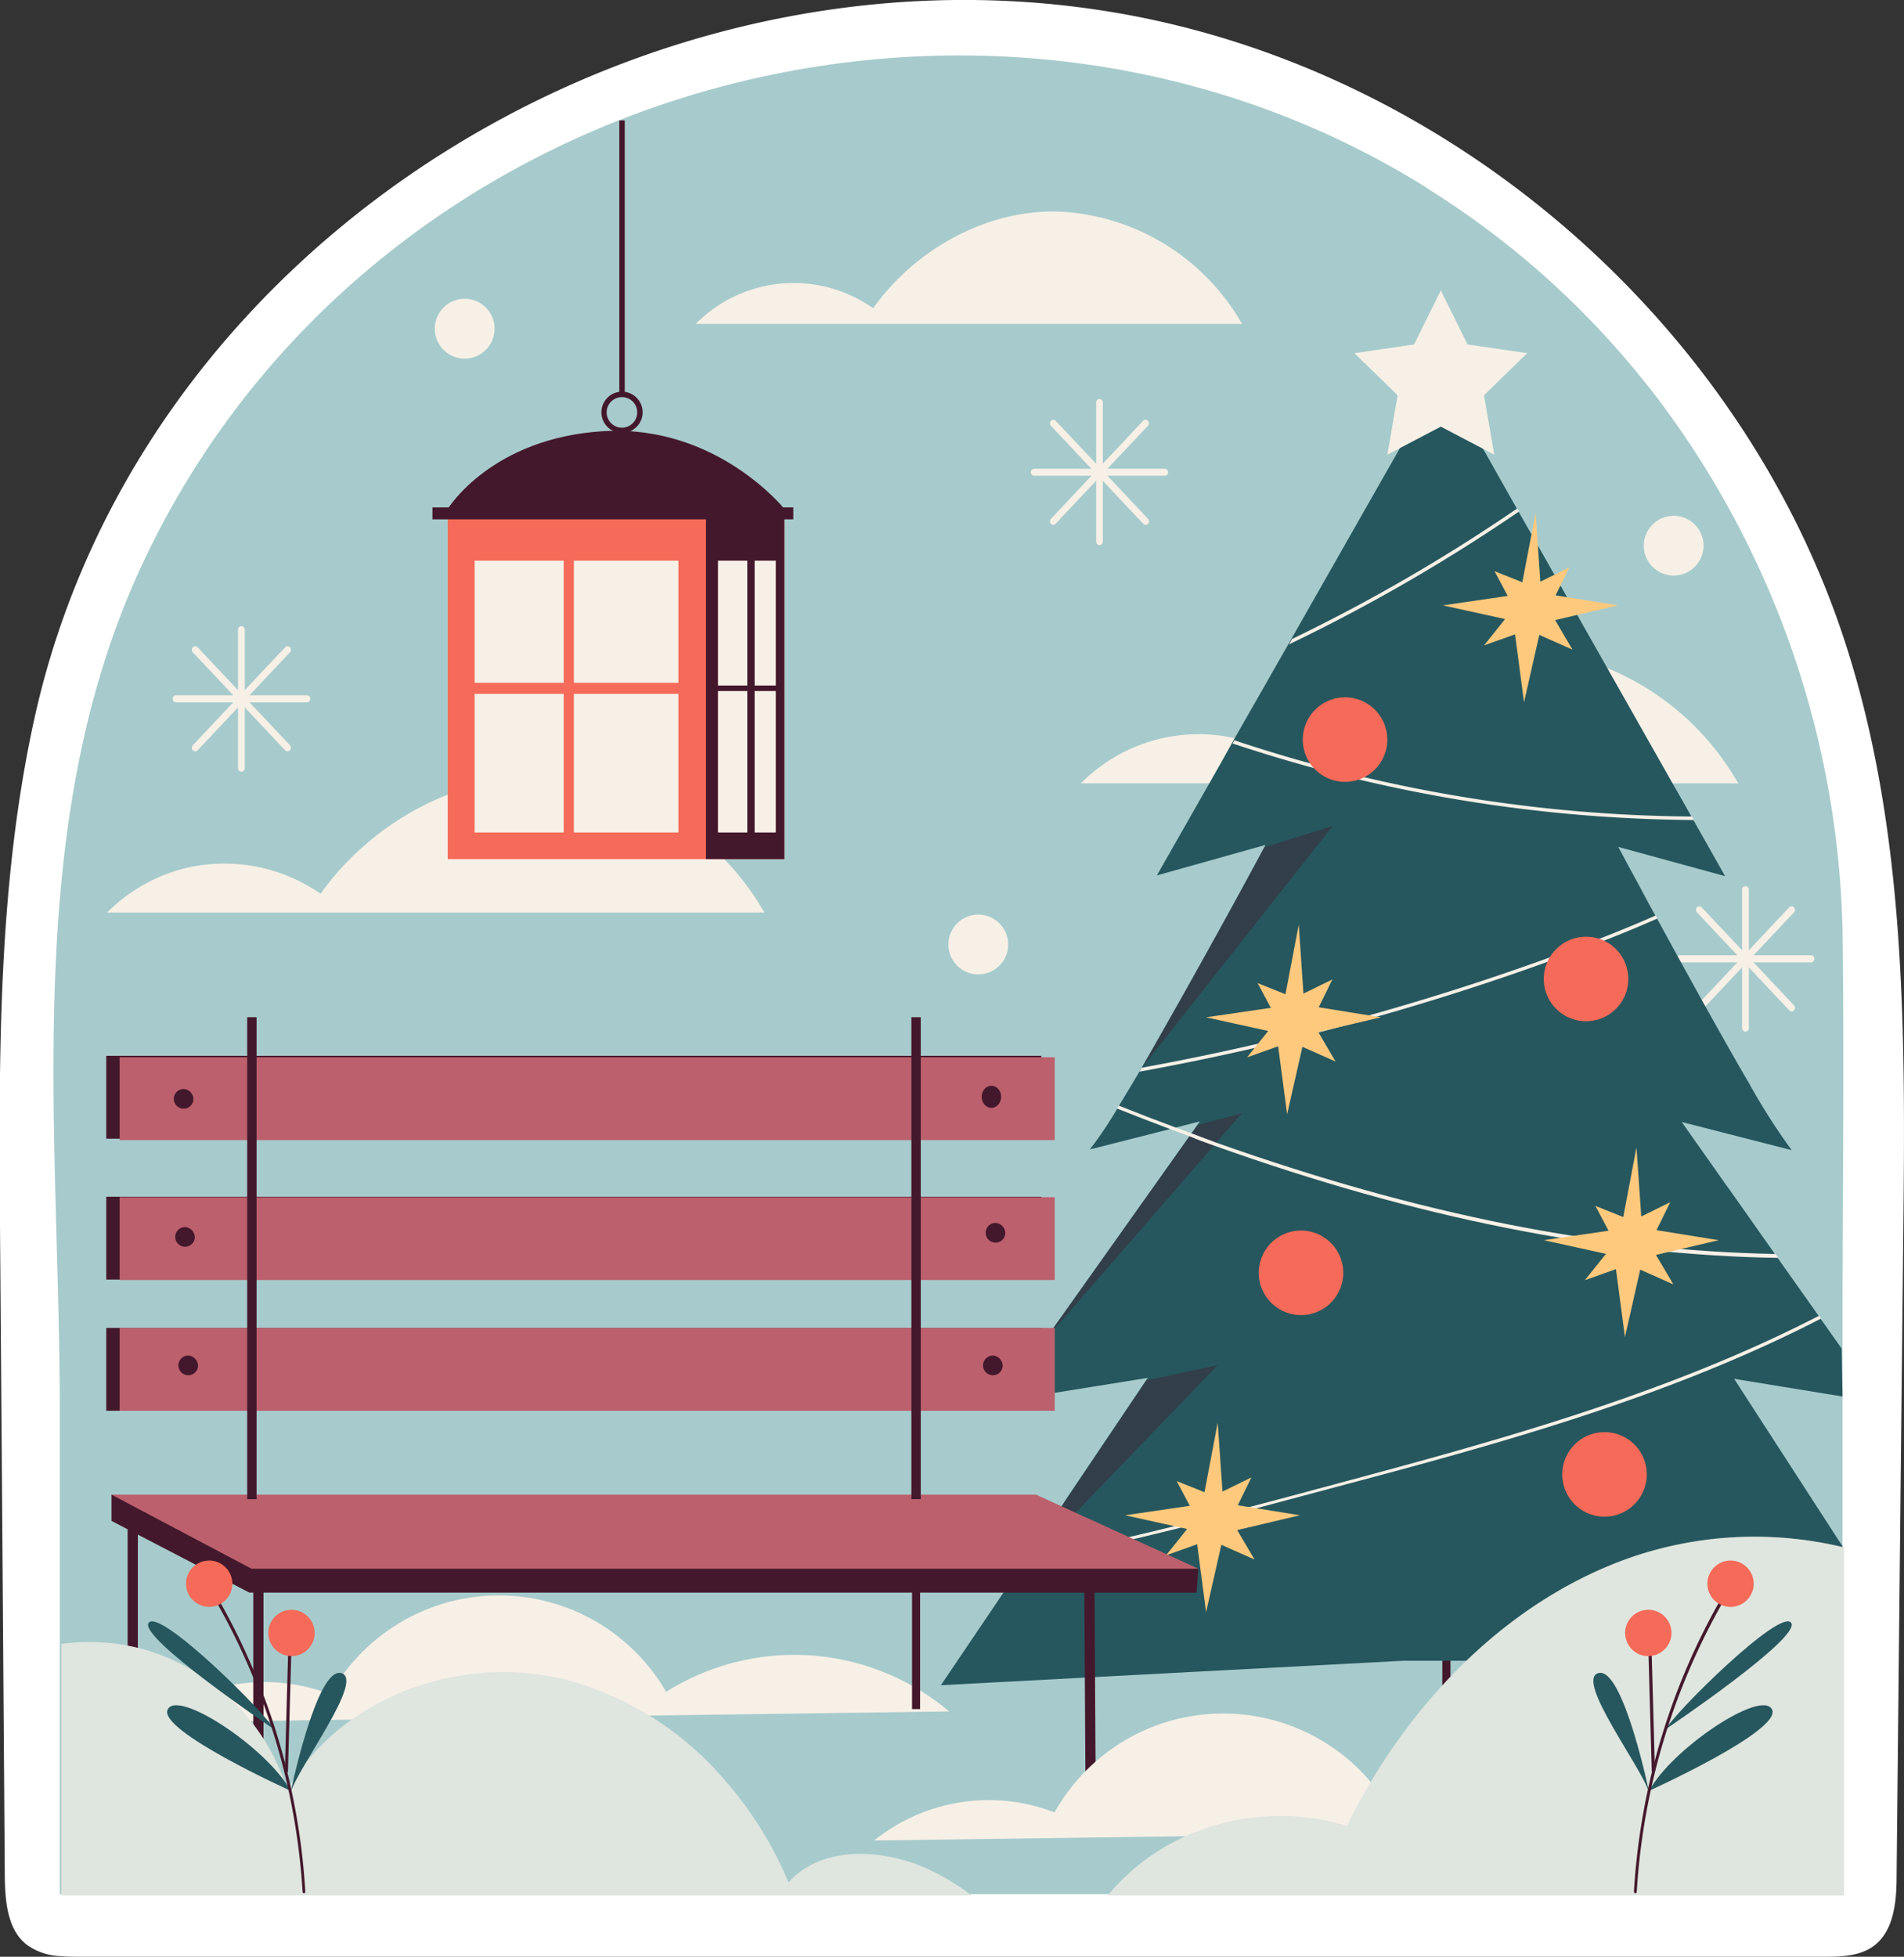 <svg xmlns="http://www.w3.org/2000/svg" viewBox="0 0 203.19 208.77"><rect x="0" y="0" width="203.19" height="208.77" fill="#333333" stroke="none"/><g id="OBJECTS"><path d="M6.39,208.7A6.46,6.46,0,0,1,3,207.59C.75,206,.53,202.75.51,200Q.27,165.4,0,130.83c-.12-18.1-.23-36.38,3.65-54.07C15.21,24.13,72.24-9.42,124.07,2.35c33.44,7.6,62.2,33.53,72.82,66.13,6.6,20.29,6.45,42.07,6.22,63.4q-.36,34.11-.71,68.24c0,2.76-.27,5.94-2.51,7.55-1.49,1.06-3.45,1.1-5.27,1.1H8.46C7.78,208.77,7.08,208.76,6.39,208.7Z" fill="#fff"/><path d="M196.63,142.91V202.1H6.38V150.48c0-29.76-4.25-61.95,8.61-89.86,23.45-50.88,87.77-69.53,134.93-42l.73.43.33.2c.53.31,1.05.63,1.57,1,1.93,1.2,3.83,2.5,5.69,3.87a91.09,91.09,0,0,1,12.93,11.58c.38.41.75.81,1.12,1.23q1.61,1.8,3.11,3.68c.34.41.67.83,1,1.25a97.8,97.8,0,0,1,20.25,58.42v.25C196.81,114.61,196.63,128.77,196.63,142.91Z" fill="#a7cbcc"/><path d="M191.2,107.91a.34.34,0,0,1-.26-.12l-9.85-10.45a.41.41,0,0,1,0-.53.35.35,0,0,1,.51,0l9.85,10.45a.39.39,0,0,1,0,.53A.33.33,0,0,1,191.2,107.91Z" fill="#f7f0e7"/><path d="M186.27,110.07a.37.37,0,0,1-.36-.38V94.91a.36.36,0,1,1,.72,0v14.78A.37.37,0,0,1,186.27,110.07Z" fill="#f7f0e7"/><path d="M181.35,107.91a.35.35,0,0,1-.26-.12.41.41,0,0,1,0-.53l9.85-10.45a.35.35,0,0,1,.51,0,.39.39,0,0,1,0,.53l-9.85,10.45A.33.33,0,0,1,181.35,107.91Z" fill="#f7f0e7"/><path d="M193.24,102.68H179.31a.38.38,0,0,1,0-.76h13.93a.38.38,0,0,1,0,.76Z" fill="#f7f0e7"/><path d="M185.51,83.58H115.35a17.68,17.68,0,0,1,22.78-2c5.42-7.64,14.83-12.85,24.2-12.39a28.54,28.54,0,0,1,23,14.1Z" fill="#f7f0e7"/><path d="M132.56,34.56H74.25a14.69,14.69,0,0,1,18.93-1.67c4.51-6.35,12.33-10.68,20.12-10.3a23.75,23.75,0,0,1,19.1,11.72Z" fill="#f7f0e7"/><path d="M30.69,80.16a.36.36,0,0,1-.26-.11L20.58,69.6a.4.4,0,0,1,0-.54.35.35,0,0,1,.51,0l9.85,10.45a.4.4,0,0,1,0,.54A.36.36,0,0,1,30.69,80.16Z" fill="#f7f0e7"/><path d="M25.76,82.33A.37.37,0,0,1,25.4,82V67.17a.36.36,0,1,1,.72,0V82A.37.37,0,0,1,25.76,82.33Z" fill="#f7f0e7"/><path d="M20.84,80.16a.36.36,0,0,1-.26-.11.4.4,0,0,1,0-.54l9.85-10.45a.35.35,0,0,1,.51,0,.4.4,0,0,1,0,.54L21.09,80.05A.36.36,0,0,1,20.84,80.16Z" fill="#f7f0e7"/><path d="M32.73,74.94H18.8a.38.38,0,0,1,0-.76H32.73a.38.38,0,0,1,0,.76Z" fill="#f7f0e7"/><path d="M122.26,56a.36.36,0,0,1-.25-.11l-9.85-10.45a.4.4,0,0,1,0-.54.33.33,0,0,1,.5,0l9.85,10.45a.4.4,0,0,1,0,.54A.36.36,0,0,1,122.26,56Z" fill="#f7f0e7"/><path d="M117.34,58.16a.37.37,0,0,1-.36-.38V43a.36.36,0,1,1,.71,0V57.78A.37.37,0,0,1,117.34,58.16Z" fill="#f7f0e7"/><path d="M112.41,56a.36.36,0,0,1-.25-.11.4.4,0,0,1,0-.54L122,44.89a.33.33,0,0,1,.5,0,.4.4,0,0,1,0,.54l-9.85,10.45A.36.36,0,0,1,112.41,56Z" fill="#f7f0e7"/><path d="M124.3,50.76H110.37a.36.36,0,0,1-.36-.37.37.37,0,0,1,.36-.38H124.3a.37.37,0,0,1,.36.38A.36.36,0,0,1,124.3,50.76Z" fill="#f7f0e7"/><path d="M107.59,100.77a3.19,3.19,0,1,1-3.19-3.19A3.19,3.19,0,0,1,107.59,100.77Z" fill="#f7f0e7"/><path d="M52.78,35.07a3.19,3.19,0,1,1-3.19-3.19A3.19,3.19,0,0,1,52.78,35.07Z" fill="#f7f0e7"/><circle cx="178.61" cy="58.22" r="3.19" fill="#f7f0e7"/><path d="M16,183.77a19.53,19.53,0,0,1,19.25-3,20.62,20.62,0,0,1,35.84-.26,25.65,25.65,0,0,1,30.2,2.09Z" fill="#f7f0e7"/><path d="M81.59,97.36H11.44a17.77,17.77,0,0,1,8.5-4.77,18,18,0,0,1,14.27,2.77C39.64,87.72,49.05,82.51,58.42,83a28.6,28.6,0,0,1,23,14.1Z" fill="#f7f0e7"/><rect x="153.92" y="48.34" width="0.87" height="143.74" fill="#44182c"/><path d="M196.63,149l-11.57-1.89,10.41,16.08.5.78.66,1v14.57l-37.84-2.35h-9l-49.38,2.61,8-11.84.83-1.24.29-.43,3.89-5.79.49-.75,8.43-12.53.15-.21-15.65,2.51,3.82-5.39.62-.87.3-.41v0l11.19-15.76,4.13-5.82.22-.31.67-.95.25-.36-2.64.67-.62.17-8.48,2.15a40.44,40.44,0,0,0,2.9-4.31,3.37,3.37,0,0,0,.19-.32c.68-1.11,1.43-2.36,2.22-3.7l.07-.13.11-.19.06-.09c.09-.17.18-.32.28-.49l2.28-4h0c.18-.3.34-.62.52-.92,4.54-8,9.22-16.64,10-18.12l.12-.22-11.59,3.25,6.59-11.57.44-.78,1-1.8.18-.33,3.37-5.89h0l.7-1.24,1.77-3.09.32-.57,16-28.11,8,14.17.19.33.88,1.55.41.71h0l.05.08.65,1.16,1.83,3.22.62,1.11.75,1.32,1.06,1.86,10.46,18.47.46.79,1.28,2.27.21.37,3.42,6.05-11.4-3.12s.7,1.32,1.85,3.43l.4.74c.5.93,1.06,2,1.68,3.11l.18.32c2.73,5,6.36,11.61,9.36,16.79l.45.77a69,69,0,0,0,4.58,7.19l-11.73-3,4.69,6.65.52.72,4.73,6.71.26.37,4.36,6.16.21.31,2.29,3.24Z" fill="#26575e"/><g opacity="0.4"><path d="M142.21,88.13l-20.34,25.79-.08.1a.24.24,0,0,1,.06-.09l.28-.49c.73-1.27,1.5-2.59,2.28-4h0c.17-.3.34-.62.52-.92,4.54-8,9.22-16.64,10-18.12Z" fill="#44182c"/><polygon points="132.53 118.78 111.58 142.88 127.79 120.04 132.53 118.78" fill="#44182c"/><polygon points="129.94 145.66 110.12 166.23 109.69 166.68 109.68 166.68 108.41 168.01 109.24 166.77 109.53 166.34 113.42 160.55 113.91 159.8 122.34 147.27 129.94 145.66" fill="#44182c"/></g><path d="M162.11,54.57a186.47,186.47,0,0,1-24.55,14.18l.32-.57a184.52,184.52,0,0,0,24.05-13.94Z" fill="#f7f0e7"/><path d="M180.78,87.49a158.93,158.93,0,0,1-49.25-8.17l.19-.34a157.84,157.84,0,0,0,48.85,8.14Z" fill="#f7f0e7"/><path d="M166.85,102a270.82,270.82,0,0,1-45.25,12.34l.08-.14.11-.19a.24.24,0,0,1,.06-.09h0a269.5,269.5,0,0,0,44.85-12.25c3.21-1.19,6.57-2.48,10-4,.06.11.12.22.17.33C173.46,99.51,170.06,100.82,166.85,102Z" fill="#f7f0e7"/><path d="M189.77,134.21c-18.77-.31-38.45-4.21-60.26-12-.87-.31-1.74-.62-2.62-1l-2.11-.78c-1.84-.69-3.71-1.41-5.58-2.16.07-.1.12-.2.19-.31q3,1.2,6,2.31c.57.22,1.14.42,1.71.63l2.66,1c21.61,7.67,41.13,11.55,59.73,11.89Z" fill="#f7f0e7"/><path d="M194.34,140.68c-16.65,8.59-35.33,13.61-51.87,18-10.14,2.72-21.36,5.74-32.78,8h0a3.12,3.12,0,0,1-.44.09l.29-.43.59-.11c11.24-2.2,22.27-5.17,32.25-7.85,16.51-4.44,35.15-9.44,51.75-18Z" fill="#f7f0e7"/><polygon points="137.18 106.08 138.6 98.65 139.1 106.01 142.19 104.5 140.73 107.47 147.36 108.54 140.68 110.11 142.53 113.26 138.99 111.69 137.36 118.88 136.4 111.63 133.09 112.81 135.34 110 128.7 108.54 135.62 107.53 134.21 104.89 137.18 106.08" fill="#ffc97d"/><polygon points="162.46 62.12 163.88 54.7 164.38 62.06 167.47 60.54 166.01 63.52 172.64 64.59 165.96 66.16 167.81 69.31 164.27 67.74 162.64 74.93 161.68 67.68 158.37 68.86 160.62 66.05 153.98 64.59 160.9 63.58 159.49 60.94 162.46 62.12" fill="#ffc97d"/><polygon points="173.23 129.85 174.64 122.42 175.15 129.79 178.24 128.27 176.78 131.25 183.41 132.32 176.72 133.89 178.58 137.04 175.04 135.46 173.41 142.66 172.45 135.41 169.13 136.59 171.38 133.78 164.75 132.32 171.66 131.31 170.26 128.66 173.23 129.85" fill="#ffc97d"/><polygon points="128.54 159.21 129.95 151.78 130.46 159.14 133.55 157.63 132.09 160.6 138.72 161.67 132.03 163.25 133.88 166.39 130.34 164.82 128.71 172.01 127.76 164.76 124.44 165.94 126.69 163.13 120.06 161.67 126.97 160.66 125.57 158.02 128.54 159.21" fill="#ffc97d"/><path d="M148.05,78.9a4.51,4.51,0,1,1-4.51-4.5A4.51,4.51,0,0,1,148.05,78.9Z" fill="#f56a58"/><path d="M173.77,104.44a4.51,4.51,0,1,1-4.51-4.5A4.51,4.51,0,0,1,173.77,104.44Z" fill="#f56a58"/><path d="M143.35,135.8a4.51,4.51,0,1,1-4.51-4.51A4.51,4.51,0,0,1,143.35,135.8Z" fill="#f56a58"/><path d="M175.74,157.3a4.51,4.51,0,1,1-4.5-4.5A4.5,4.5,0,0,1,175.74,157.3Z" fill="#f56a58"/><polygon points="153.76 30.98 156.61 36.75 162.98 37.68 158.37 42.17 159.46 48.51 153.76 45.52 148.06 48.51 149.15 42.17 144.54 37.68 150.91 36.75 153.76 30.98" fill="#f7f0e7"/><rect x="13.62" y="161.92" width="1.09" height="20.43" fill="#44182c"/><rect x="115.76" y="163.88" width="1.09" height="29.67" transform="translate(-1.05 0.69) rotate(-0.34)" fill="#44182c"/><rect x="97.33" y="164.86" width="0.86" height="17.49" fill="#44182c"/><rect x="27.03" y="161.92" width="1.09" height="35.76" fill="#44182c"/><rect x="11.34" y="112.65" width="99.79" height="8.84" fill="#44182c"/><rect x="11.34" y="127.68" width="99.79" height="8.84" fill="#44182c"/><rect x="11.34" y="141.68" width="99.79" height="8.84" fill="#44182c"/><polygon points="11.9 159.47 11.9 162.27 26.61 169.92 127.7 169.92 127.89 167.37 11.9 159.47" fill="#44182c"/><polygon points="11.9 159.47 110.56 159.47 127.89 167.37 26.84 167.37 11.9 159.47" fill="#bc606d"/><rect x="12.77" y="112.8" width="99.79" height="8.84" fill="#bc606d"/><rect x="12.77" y="127.73" width="99.79" height="8.84" fill="#bc606d"/><rect x="12.77" y="141.68" width="99.79" height="8.84" fill="#bc606d"/><rect x="26.38" y="108.53" width="1" height="51.42" fill="#44182c"/><rect x="97.26" y="108.53" width="1" height="51.42" fill="#44182c"/><path d="M20.64,117.37a1.05,1.05,0,1,1-1-1.18A1.11,1.11,0,0,1,20.64,117.37Z" fill="#44182c"/><path d="M21.13,145.81a1.05,1.05,0,1,1-1-1.18A1.11,1.11,0,0,1,21.13,145.81Z" fill="#44182c"/><path d="M20.79,132.1a1.05,1.05,0,1,1-1-1.18A1.12,1.12,0,0,1,20.79,132.1Z" fill="#44182c"/><ellipse cx="105.8" cy="117.02" rx="1.04" ry="1.18" fill="#44182c"/><path d="M107,145.81a1.05,1.05,0,1,1-1-1.18A1.11,1.11,0,0,1,107,145.81Z" fill="#44182c"/><path d="M107.28,131.66a1.05,1.05,0,1,1-1-1.18A1.11,1.11,0,0,1,107.28,131.66Z" fill="#44182c"/><path d="M93.29,196.37a19.5,19.5,0,0,1,19.25-3,20.62,20.62,0,0,1,35.84-.26,25.63,25.63,0,0,1,30.2,2.09Z" fill="#f7f0e7"/><path d="M103.67,202.23H6.55V175.4a22.08,22.08,0,0,1,9.25.71A22.59,22.59,0,0,1,30.66,191a22.28,22.28,0,0,1,4-5.14l.51-.49a25.14,25.14,0,0,1,2.75-2.16l.12-.08A25.52,25.52,0,0,1,41.82,181a26.3,26.3,0,0,1,4.09-1.5c.67-.2,1.36-.37,2.05-.51a28.06,28.06,0,0,1,11.93.1,1.8,1.8,0,0,1,.22.06,1,1,0,0,1,.25.06,33.69,33.69,0,0,1,16.85,10.57c.09.09.17.19.25.28a40,40,0,0,1,6.69,10.8c2.46-2.79,6.4-3.45,10.17-2.86l.25.05a17.84,17.84,0,0,1,3.59,1A23.82,23.82,0,0,1,103.67,202.23Z" fill="#f7f0e7"/><path d="M196.8,165.1v37.13H118.21a23.62,23.62,0,0,1,5.26-4.66,24.45,24.45,0,0,1,20.26-2.76c6.25-12.62,16.59-23.66,29.82-28.47A40.53,40.53,0,0,1,196.8,165.1Z" fill="#f7f0e7"/><g opacity="0.29"><path d="M103.67,202.23H6.55V175.4a22.08,22.08,0,0,1,9.25.71A22.59,22.59,0,0,1,30.66,191a22.28,22.28,0,0,1,4-5.14l.51-.49a25.14,25.14,0,0,1,2.75-2.16l.12-.08A25.52,25.52,0,0,1,41.82,181a26.3,26.3,0,0,1,4.09-1.5c.67-.2,1.36-.37,2.05-.51a28.06,28.06,0,0,1,11.93.1,1.8,1.8,0,0,1,.22.06,1,1,0,0,1,.25.06,33.69,33.69,0,0,1,16.85,10.57c.09.09.17.19.25.28a40,40,0,0,1,6.69,10.8c2.46-2.79,6.4-3.45,10.17-2.86l.25.05a17.84,17.84,0,0,1,3.59,1A23.82,23.82,0,0,1,103.67,202.23Z" fill="#a7cbcc"/></g><g opacity="0.29"><path d="M196.8,165.1v37.13H118.21a23.62,23.62,0,0,1,5.26-4.66,24.45,24.45,0,0,1,20.26-2.76c6.25-12.62,16.59-23.66,29.82-28.47A40.53,40.53,0,0,1,196.8,165.1Z" fill="#a7cbcc"/></g><rect x="47.78" y="54.3" width="35.93" height="37.36" fill="#f56a58"/><rect x="75.34" y="54.3" width="8.36" height="37.36" fill="#44182c"/><rect x="50.65" y="59.82" width="21.75" height="29" fill="#f7f0e7"/><rect x="60.16" y="58.05" width="1.08" height="32.33" fill="#f56a58"/><rect x="48.69" y="72.85" width="25.57" height="1.18" fill="#f56a58"/><rect x="76.62" y="59.82" width="6.17" height="29" fill="#f7f0e7"/><rect x="79.75" y="56.98" width="0.78" height="33.12" fill="#44182c"/><rect x="75.83" y="73.14" width="7.74" height="0.59" fill="#44182c"/><path d="M47.78,54.3s4.64-7.61,16.69-8.3,19.24,8.3,19.24,8.3Z" fill="#44182c"/><rect x="46.15" y="54.14" width="38.51" height="1.27" fill="#44182c"/><path d="M66.38,46.19a2.2,2.2,0,1,1,2.2-2.2A2.2,2.2,0,0,1,66.38,46.19Zm0-3.82A1.63,1.63,0,1,0,68,44,1.62,1.62,0,0,0,66.38,42.37Z" fill="#44182c"/><rect x="66.09" y="12.85" width="0.58" height="29.23" fill="#44182c"/><path d="M177.88,184.41s14.45-9.74,13.26-11.28-12.56,9.7-13.43,11.45" fill="#26575e"/><path d="M176,191.06s14.18-6.42,13.11-8.66S178.41,186.56,176,191.06Z" fill="#26575e"/><path d="M176,191.3c.06.2-2.75-13.42-5.39-12.8S175.27,188.64,176,191.3Z" fill="#26575e"/><path d="M174.54,202h0a.18.18,0,0,1-.17-.18,71.51,71.51,0,0,1,10-32.45.17.17,0,1,1,.3.18,71.1,71.1,0,0,0-10,32.29A.18.18,0,0,1,174.54,202Z" fill="#44182c"/><path d="M176.45,189.13a.18.18,0,0,1-.18-.16l-.39-14.11a.18.18,0,0,1,.17-.17h0a.17.17,0,0,1,.17.16l.39,14.11a.17.17,0,0,1-.17.17Z" fill="#44182c"/><path d="M182.56,170.24a2.47,2.47,0,1,1,3.39.85A2.46,2.46,0,0,1,182.56,170.24Z" fill="#f56a58"/><path d="M175.3,176.62a2.47,2.47,0,1,1,3-1.8A2.48,2.48,0,0,1,175.3,176.62Z" fill="#f56a58"/><path d="M29.12,184.41s-14.45-9.74-13.25-11.28,12.56,9.7,13.43,11.45" fill="#26575e"/><path d="M31,191.06s-14.17-6.42-13.11-8.66S28.59,186.56,31,191.06Z" fill="#26575e"/><path d="M31,191.3c-.05.2,2.75-13.42,5.39-12.8S31.73,188.64,31,191.3Z" fill="#26575e"/><path d="M32.46,202a.17.17,0,0,1-.17-.16,71.22,71.22,0,0,0-10-32.29.17.17,0,0,1,.06-.24.17.17,0,0,1,.23.06,71.51,71.51,0,0,1,10,32.45.17.17,0,0,1-.16.18Z" fill="#44182c"/><path d="M30.56,189.13h0a.16.16,0,0,1-.16-.17l.39-14.11a.17.17,0,0,1,.17-.16.17.17,0,0,1,.17.17L30.73,189A.17.17,0,0,1,30.56,189.13Z" fill="#44182c"/><path d="M24.44,170.24a2.47,2.47,0,1,0-3.38.85A2.46,2.46,0,0,0,24.44,170.24Z" fill="#f56a58"/><path d="M31.71,176.62a2.47,2.47,0,1,0-3-1.8A2.48,2.48,0,0,0,31.71,176.62Z" fill="#f56a58"/></g></svg>